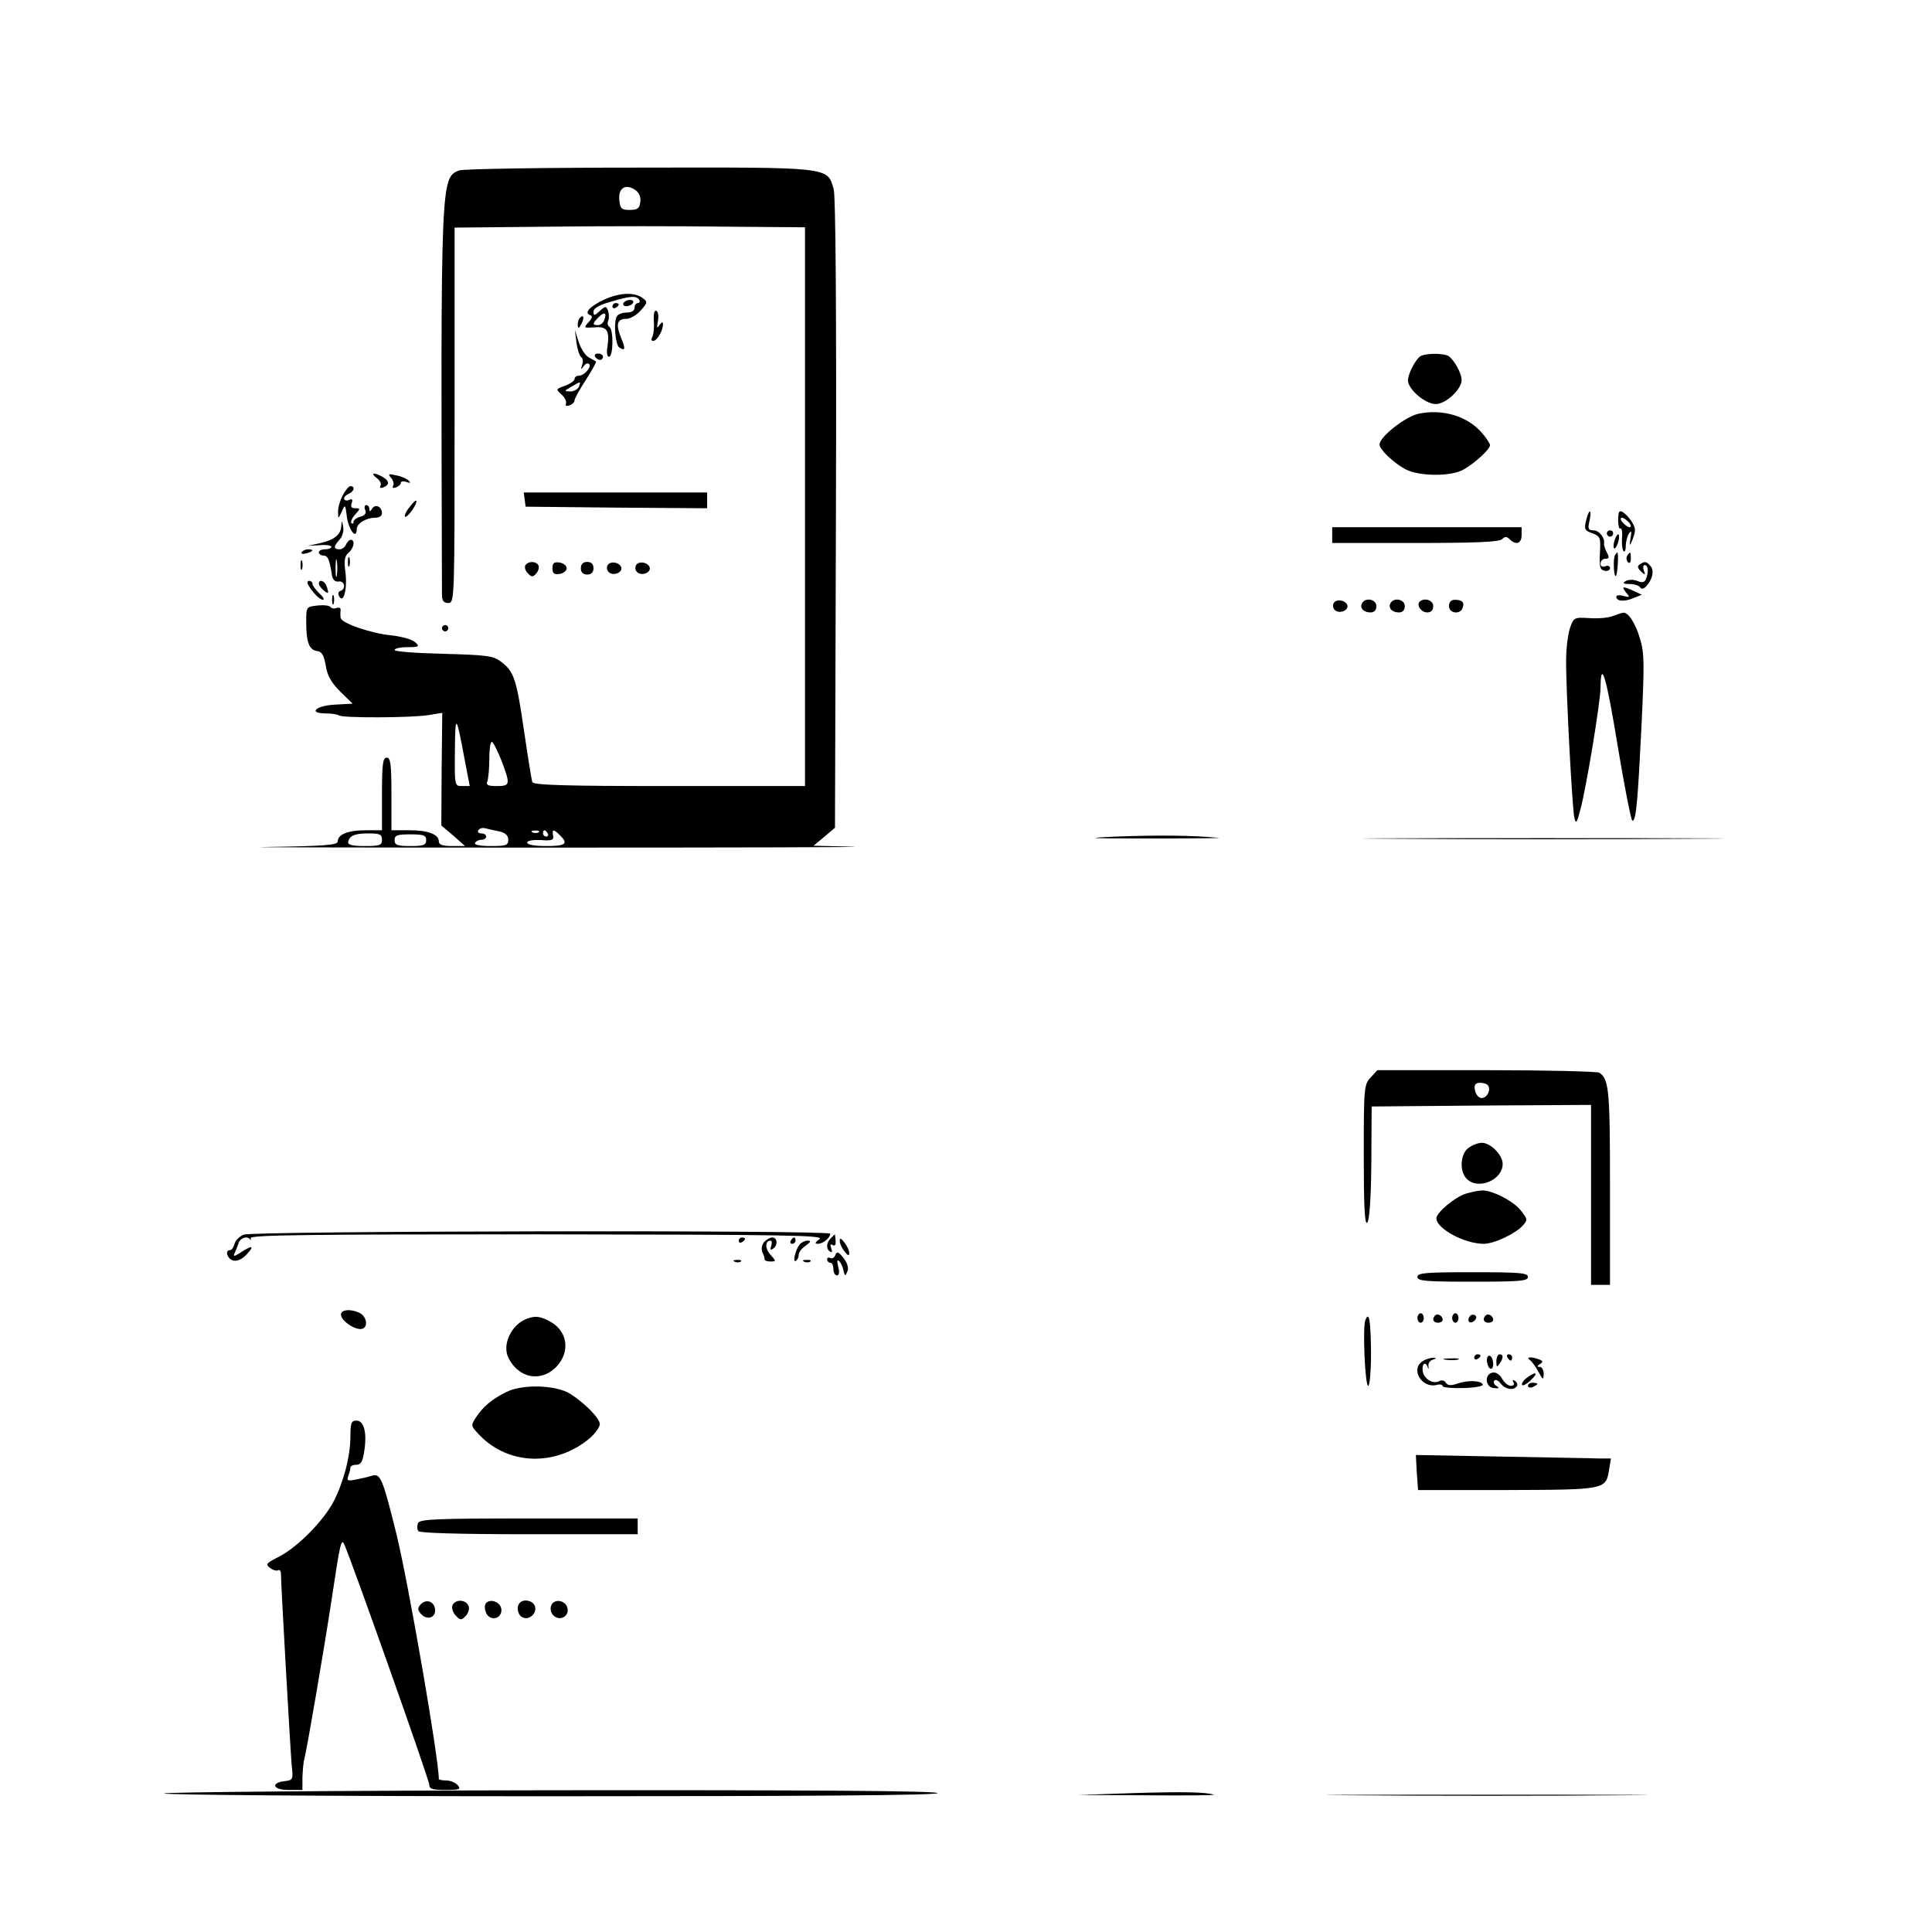 <?xml version="1.0" standalone="no"?>
<!DOCTYPE svg PUBLIC "-//W3C//DTD SVG 20010904//EN"
 "http://www.w3.org/TR/2001/REC-SVG-20010904/DTD/svg10.dtd">
<svg version="1.0" xmlns="http://www.w3.org/2000/svg"
 width="612pt" height="612pt" viewBox="0 0 612 612"
 preserveAspectRatio="xMidYMid meet">

<g transform="translate(0,612) scale(0.1,-0.1)"
fill="#000000" stroke="none">
<path d="M1454 5580 c-58 -23 -58 -29 -54 -1342 0 -21 5 -28 20 -28 20 0 20 7
20 595 l0 594 303 3 c166 2 416 2 555 0 l252 -2 0 -885 0 -885 -430 0 c-336 0
-431 3 -434 13 -2 6 -14 80 -26 162 -24 165 -32 188 -73 219 -25 19 -45 21
-183 25 -85 2 -154 7 -154 12 0 5 18 9 41 9 36 0 39 2 25 15 -9 9 -41 18 -73
22 -67 6 -162 39 -164 56 -1 7 -1 18 0 24 1 7 -5 10 -13 7 -8 -3 -16 -1 -19 3
-3 5 -22 7 -41 5 -36 -4 -36 -5 -36 -51 0 -65 9 -89 33 -93 17 -2 23 -13 29
-47 5 -32 18 -54 46 -82 l39 -38 -55 -3 c-62 -3 -88 -28 -29 -28 18 0 37 -3
40 -6 9 -9 234 -8 286 1 l42 7 -2 -179 -1 -178 38 -32 37 -33 -41 0 c-30 0
-42 4 -42 15 0 22 -34 35 -94 35 l-56 0 0 115 c0 96 -3 115 -15 115 -12 0 -15
-19 -15 -115 l0 -115 -51 0 c-56 0 -89 -13 -89 -35 0 -12 -37 -15 -227 -18
-126 -1 269 -2 877 -2 608 0 1049 1 981 3 l-124 3 34 28 34 29 3 993 c2 654
-1 1006 -7 1029 -21 72 -3 70 -618 69 -301 0 -557 -4 -569 -9z m560 -63 c11
-8 17 -23 14 -38 -2 -19 -9 -24 -33 -24 -26 0 -30 4 -33 29 -5 41 20 56 52 33z
m-541 -1809 l15 -78 -24 0 c-24 0 -24 0 -23 113 1 119 4 116 32 -35z m115 4
c29 -77 29 -82 -14 -82 -29 0 -35 3 -30 16 3 9 6 40 6 70 0 30 3 54 8 54 4 0
17 -26 30 -58z m-5 -226 c18 -4 27 -13 27 -26 0 -18 -7 -20 -56 -20 -34 0 -53
4 -49 10 3 6 13 10 21 10 8 0 14 5 14 10 0 6 -7 10 -16 10 -8 0 -12 5 -9 10 4
6 14 9 23 6 10 -2 29 -7 45 -10z m124 -2 c-3 -3 -12 -4 -19 -1 -8 3 -5 6 6 6
11 1 17 -2 13 -5z m28 -4 c3 -5 1 -10 -4 -10 -6 0 -11 5 -11 10 0 6 2 10 4 10
3 0 8 -4 11 -10z m39 -6 c27 -27 18 -34 -44 -34 -36 0 -60 4 -60 11 0 6 17 9
43 8 35 -3 42 0 39 14 -4 21 2 21 22 1z m-564 -14 c0 -18 -7 -20 -55 -20 -39
0 -54 4 -52 13 4 20 20 27 65 27 35 0 42 -3 42 -20z m140 -1 c0 -16 -8 -19
-50 -19 -42 0 -50 3 -50 19 0 15 8 18 50 18 42 0 50 -3 50 -18z"/>
<path d="M1914 5171 c-45 -21 -65 -42 -45 -49 9 -3 8 -9 -5 -23 -16 -18 -15
-18 19 -16 40 4 49 -10 41 -63 -3 -17 -1 -30 5 -30 14 0 15 87 1 95 -5 3 -7
12 -3 20 3 8 2 22 -1 31 -6 15 -8 15 -26 -1 -17 -16 -20 -16 -20 -2 0 10 18
21 54 31 63 19 82 20 91 6 3 -5 1 -10 -4 -10 -6 0 -11 -7 -11 -15 0 -9 -9 -15
-24 -15 -14 0 -28 -5 -32 -12 -11 -18 -5 -91 8 -99 19 -12 20 -4 5 32 -17 42
-12 59 17 59 12 0 33 12 46 27 22 25 22 27 4 40 -25 18 -72 16 -120 -6z m0
-65 c-3 -9 -12 -16 -20 -16 -18 0 -18 5 2 25 19 19 27 15 18 -9z"/>
<path d="M1975 5160 c-3 -5 1 -10 9 -10 8 0 18 5 21 10 3 6 -1 10 -9 10 -8 0
-18 -4 -21 -10z"/>
<path d="M1940 5149 c0 -5 5 -7 10 -4 6 3 10 8 10 11 0 2 -4 4 -10 4 -5 0 -10
-5 -10 -11z"/>
<path d="M2071 5103 c2 -21 -1 -44 -5 -51 -4 -7 -3 -12 3 -12 12 0 31 32 31
52 0 10 -3 9 -11 -2 -8 -12 -9 -9 -5 12 3 15 1 30 -4 33 -7 4 -10 -7 -9 -32z"/>
<path d="M1837 5113 c-4 -3 -7 -13 -7 -22 1 -13 3 -13 11 2 11 19 8 33 -4 20z"/>
<path d="M1826 5035 c3 -22 10 -43 15 -46 5 -3 7 -14 3 -25 -5 -15 -4 -16 5
-4 5 8 13 11 17 7 9 -9 -15 -37 -32 -37 -8 0 -14 -5 -14 -11 0 -5 -14 -15 -30
-21 -29 -10 -30 -11 -12 -27 10 -9 17 -22 15 -29 -3 -7 1 -10 11 -6 9 3 16 10
16 16 0 5 16 34 36 65 19 30 34 56 32 58 -2 1 -12 7 -23 13 -10 5 -25 27 -32
49 l-12 38 5 -40z m8 -140 c-4 -8 -16 -15 -28 -15 -20 1 -20 1 4 15 31 18 30
18 24 0z"/>
<path d="M1885 4990 c3 -5 10 -10 16 -10 5 0 9 5 9 10 0 6 -7 10 -16 10 -8 0
-12 -4 -9 -10z"/>
<path d="M4502 4993 c-15 -6 -42 -56 -42 -78 0 -28 55 -75 88 -75 32 0 82 47
82 76 0 24 -28 71 -45 78 -19 7 -64 7 -83 -1z"/>
<path d="M4492 4809 c-42 -10 -122 -73 -122 -97 0 -16 45 -59 83 -79 43 -22
142 -23 182 -1 35 19 85 65 85 78 0 4 -11 22 -25 38 -46 54 -126 78 -203 61z"/>
<path d="M1194 4605 c10 -7 15 -18 11 -24 -3 -7 0 -8 9 -5 21 8 20 21 -3 34
-28 15 -39 12 -17 -5z"/>
<path d="M1239 4606 c7 -8 10 -20 6 -25 -3 -7 0 -8 9 -5 9 3 16 10 16 15 0 4
8 6 18 2 11 -4 14 -3 7 4 -5 6 -23 14 -39 17 -26 6 -28 5 -17 -8z"/>
<path d="M1085 4550 c-8 -16 -15 -39 -14 -52 0 -23 0 -23 12 2 10 24 11 23 16
-19 6 -41 31 -72 31 -37 0 18 30 36 59 36 12 0 21 6 21 14 0 21 -21 31 -31 15
-6 -10 -9 -11 -9 -1 0 6 -4 12 -10 12 -5 0 -7 -7 -3 -16 4 -10 -1 -17 -16 -21
-11 -3 -21 -10 -21 -16 0 -6 -3 -7 -7 -4 -3 4 2 16 12 27 17 19 17 20 0 20
-12 0 -15 5 -11 16 4 12 2 15 -9 10 -8 -3 -15 -1 -15 5 0 5 7 12 15 15 17 7
21 24 5 24 -5 0 -16 -13 -25 -30z"/>
<path d="M1662 4538 l3 -23 288 -3 287 -2 0 25 0 25 -291 0 -290 0 3 -22z"/>
<path d="M1297 4513 c-11 -13 -17 -27 -14 -30 3 -2 13 7 23 21 22 34 15 42 -9
9z"/>
<path d="M5026 4478 c-9 -35 -8 -38 20 -48 23 -9 25 -14 22 -62 -2 -43 0 -53
15 -56 9 -2 17 2 17 8 0 7 -7 10 -15 6 -9 -3 -15 0 -15 9 0 8 7 15 15 15 12 0
14 4 5 20 -6 10 -9 23 -9 27 4 18 -15 43 -33 43 -17 0 -19 5 -13 30 8 35 0 41
-9 8z"/>
<path d="M5129 4498 c-6 -12 -3 -56 3 -52 5 3 8 -10 6 -30 -1 -19 1 -38 5 -42
4 -4 7 4 7 17 0 13 5 31 10 39 8 11 9 7 5 -15 -4 -24 -3 -26 4 -10 5 11 10 27
10 36 1 22 -43 71 -50 57z m31 -33 c7 -8 8 -15 2 -15 -5 0 -15 7 -22 15 -7 8
-8 15 -2 15 5 0 15 -7 22 -15z"/>
<path d="M1081 4454 c-1 -28 -23 -45 -69 -55 l-37 -8 38 2 c20 2 37 -1 37 -5
0 -4 -9 -8 -20 -8 -11 0 -20 -4 -20 -10 0 -5 7 -10 15 -10 14 0 19 -13 27 -65
3 -12 10 -19 21 -17 19 3 24 -24 5 -30 -7 -3 -8 -9 -3 -18 14 -23 26 27 19 79
-5 36 -2 50 10 60 17 14 22 41 7 41 -5 0 -11 -7 -15 -15 -3 -8 -12 -15 -21
-15 -19 0 -19 9 1 31 9 10 14 28 11 41 -4 21 -4 21 -6 2z m-14 -156 c-2 -13
-4 -3 -4 22 0 25 2 35 4 23 2 -13 2 -33 0 -45z"/>
<path d="M4220 4425 l0 -25 263 0 c191 0 266 3 275 12 9 9 15 9 24 0 20 -20
38 -14 38 13 l0 25 -300 0 -300 0 0 -25z"/>
<path d="M5090 4430 c0 -5 5 -10 10 -10 6 0 10 5 10 10 0 6 -4 10 -10 10 -5 0
-10 -4 -10 -10z"/>
<path d="M5115 4410 c-4 -12 -5 -24 -2 -27 3 -2 8 5 12 17 4 12 5 24 2 27 -3
2 -8 -5 -12 -17z"/>
<path d="M956 4371 c-4 -5 3 -7 14 -4 23 6 26 13 6 13 -8 0 -17 -4 -20 -9z"/>
<path d="M5116 4362 c-7 -11 -4 -74 3 -66 5 5 9 74 4 74 -1 0 -4 -4 -7 -8z"/>
<path d="M5154 4359 c-3 -6 -2 -15 3 -20 5 -5 9 -1 9 11 0 23 -2 24 -12 9z"/>
<path d="M1102 4340 c0 -14 2 -19 5 -12 2 6 2 18 0 25 -3 6 -5 1 -5 -13z"/>
<path d="M952 4330 c0 -14 2 -19 5 -12 2 6 2 18 0 25 -3 6 -5 1 -5 -13z"/>
<path d="M1664 4329 c-3 -6 0 -17 8 -25 13 -13 16 -13 27 0 7 8 10 20 6 26 -8
13 -32 13 -41 -1z"/>
<path d="M1750 4320 c0 -16 5 -21 23 -18 12 2 22 10 22 18 0 8 -10 16 -22 18
-18 3 -23 -2 -23 -18z"/>
<path d="M1840 4320 c0 -13 7 -20 20 -20 13 0 20 7 20 20 0 13 -7 20 -20 20
-13 0 -20 -7 -20 -20z"/>
<path d="M1925 4330 c-4 -7 -3 -16 3 -22 14 -14 45 -2 40 15 -6 16 -34 21 -43
7z"/>
<path d="M2015 4330 c-4 -7 -3 -16 3 -22 14 -14 45 -2 40 15 -6 16 -34 21 -43
7z"/>
<path d="M5194 4332 c-8 -5 -7 -11 4 -22 14 -13 15 -12 9 3 -3 9 -2 17 3 17
11 0 13 -21 4 -44 -4 -11 -12 -13 -28 -6 -13 5 -29 4 -37 -1 -10 -6 -7 -9 13
-9 15 0 30 -5 33 -10 4 -7 11 -6 19 2 20 21 27 50 15 64 -13 16 -19 17 -35 6z"/>
<path d="M976 4268 c13 -24 37 -48 47 -48 6 0 1 9 -11 20 -12 12 -22 25 -22
30 0 6 -5 10 -11 10 -5 0 -7 -6 -3 -12z"/>
<path d="M1010 4271 c0 -5 7 -14 15 -21 16 -14 18 -10 9 14 -6 17 -24 22 -24
7z"/>
<path d="M5151 4243 c13 -15 12 -16 -8 -11 -13 4 -23 3 -23 -2 0 -15 25 -17
53 -5 l28 11 -26 12 c-35 16 -40 15 -24 -5z"/>
<path d="M1052 4220 c0 -14 2 -19 5 -12 2 6 2 18 0 25 -3 6 -5 1 -5 -13z"/>
<path d="M4225 4210 c-4 -7 -3 -16 3 -22 14 -14 45 -2 40 15 -6 16 -34 21 -43
7z"/>
<path d="M4315 4210 c-9 -15 4 -30 26 -30 12 0 19 7 19 20 0 21 -33 29 -45 10z"/>
<path d="M4405 4210 c-9 -15 4 -30 26 -30 12 0 19 7 19 20 0 21 -33 29 -45 10z"/>
<path d="M4497 4214 c-11 -11 5 -34 24 -34 12 0 19 7 19 20 0 19 -28 28 -43
14z"/>
<path d="M4590 4200 c0 -23 35 -28 43 -6 7 18 -1 26 -25 26 -11 0 -18 -7 -18
-20z"/>
<path d="M5110 4169 c-14 -6 -47 -9 -75 -7 -49 3 -50 2 -62 -32 -6 -19 -12
-64 -12 -100 -1 -87 19 -468 26 -500 5 -21 8 -18 19 25 18 64 64 343 64 387 1
94 19 32 54 -183 22 -132 43 -239 47 -239 12 0 17 63 29 305 9 191 9 227 -5
272 -14 48 -37 84 -53 82 -4 0 -18 -5 -32 -10z"/>
<path d="M1400 4130 c0 -5 5 -10 10 -10 6 0 10 5 10 10 0 6 -4 10 -10 10 -5 0
-10 -4 -10 -10z"/>
<path d="M3536 3470 c-111 -5 -88 -6 109 -6 138 0 234 1 215 2 -81 8 -192 9
-324 4z"/>
<path d="M4427 3463 c255 -2 671 -2 926 0 254 1 46 2 -463 2 -509 0 -717 -1
-463 -2z"/>
<path d="M4342 2707 c-21 -22 -22 -31 -22 -247 0 -163 3 -221 11 -213 7 7 12
75 13 190 l1 178 348 3 347 2 0 -285 0 -285 30 0 30 0 0 311 c0 306 -3 341
-34 361 -6 4 -167 8 -357 8 l-346 0 -21 -23z m372 -26 c10 -16 -6 -42 -23 -39
-9 2 -17 13 -19 26 -3 16 2 22 17 22 11 0 22 -4 25 -9z"/>
<path d="M4652 2484 c-26 -18 -30 -74 -6 -98 36 -37 114 -4 114 47 0 28 -38
67 -66 67 -11 0 -30 -7 -42 -16z"/>
<path d="M4644 2339 c-34 -10 -94 -60 -94 -78 0 -33 89 -81 150 -81 33 0 100
32 123 57 17 19 16 21 -5 48 -23 30 -91 65 -123 64 -11 0 -34 -5 -51 -10z"/>
<path d="M772 2209 c-13 -5 -26 -18 -29 -29 -3 -11 -9 -20 -14 -20 -18 0 -9
-28 10 -33 12 -3 28 4 42 19 26 28 19 31 -18 7 -21 -14 -25 -14 -20 -3 4 8 10
23 13 33 6 17 29 23 37 10 2 -5 2 -2 1 5 -3 10 182 12 909 12 802 -1 910 -3
893 -15 -15 -11 -16 -15 -5 -15 16 0 39 19 39 32 0 12 -1830 9 -1858 -3z"/>
<path d="M2632 2198 c-15 -15 -16 -35 -2 -43 6 -4 7 1 3 11 -4 11 -3 15 5 10
7 -4 10 1 9 14 -1 11 -2 20 -2 20 -1 0 -6 -5 -13 -12z"/>
<path d="M2340 2189 c0 -5 5 -7 10 -4 6 3 10 8 10 11 0 2 -4 4 -10 4 -5 0 -10
-5 -10 -11z"/>
<path d="M2420 2185 c-7 -9 -9 -22 -5 -32 5 -10 8 -20 7 -23 0 -3 8 -6 18 -6
19 0 19 1 1 21 -18 19 -18 45 0 45 4 0 5 -7 2 -17 -4 -11 -3 -14 5 -9 17 10
15 36 -2 36 -7 0 -19 -7 -26 -15z"/>
<path d="M2505 2190 c-3 -5 -1 -10 4 -10 6 0 11 5 11 10 0 6 -2 10 -4 10 -3 0
-8 -4 -11 -10z"/>
<path d="M2660 2189 c0 -8 7 -23 15 -33 11 -14 15 -16 15 -5 0 8 -7 23 -15 33
-11 14 -15 16 -15 5z"/>
<path d="M2533 2178 c-14 -18 -23 -59 -12 -52 5 3 9 11 9 19 0 8 10 21 22 29
17 12 18 16 6 16 -8 0 -20 -6 -25 -12z"/>
<path d="M2646 2144 c-3 -8 -10 -12 -16 -9 -5 3 -10 1 -10 -4 0 -6 5 -11 10
-11 6 0 10 -9 10 -20 0 -11 5 -20 11 -20 7 0 9 10 4 28 -4 17 -3 24 3 17 6 -5
12 -19 14 -30 4 -18 6 -18 12 -3 5 11 1 26 -12 43 -16 20 -21 22 -26 9z"/>
<path d="M2328 2123 c7 -3 16 -2 19 1 4 3 -2 6 -13 5 -11 0 -14 -3 -6 -6z"/>
<path d="M2548 2123 c7 -3 16 -2 19 1 4 3 -2 6 -13 5 -11 0 -14 -3 -6 -6z"/>
<path d="M4490 2075 c0 -13 26 -15 175 -15 149 0 175 2 175 15 0 13 -26 15
-175 15 -149 0 -175 -2 -175 -15z"/>
<path d="M1080 1956 c0 -18 38 -46 62 -46 24 0 23 36 -1 50 -28 15 -61 12 -61
-4z"/>
<path d="M4490 1945 c0 -8 5 -15 10 -15 6 0 10 7 10 15 0 8 -4 15 -10 15 -5 0
-10 -7 -10 -15z"/>
<path d="M4546 1953 c-11 -11 -6 -23 9 -23 8 0 15 4 15 9 0 13 -16 22 -24 14z"/>
<path d="M4600 1945 c0 -8 5 -15 10 -15 6 0 10 7 10 15 0 8 -4 15 -10 15 -5 0
-10 -7 -10 -15z"/>
<path d="M4655 1949 c-10 -15 3 -25 16 -12 7 7 7 13 1 17 -6 3 -14 1 -17 -5z"/>
<path d="M4706 1953 c-11 -11 -6 -23 9 -23 8 0 15 4 15 9 0 13 -16 22 -24 14z"/>
<path d="M1670 1943 c-50 -18 -81 -83 -59 -125 32 -64 102 -77 150 -29 47 48
38 116 -21 146 -30 16 -45 17 -70 8z"/>
<path d="M4325 1938 c-9 -23 -1 -208 9 -208 5 0 9 47 9 105 -1 102 -6 134 -18
103z"/>
<path d="M4670 1819 c0 -5 5 -7 10 -4 6 3 10 8 10 11 0 2 -4 4 -10 4 -5 0 -10
-5 -10 -11z"/>
<path d="M4710 1811 c0 -11 5 -23 10 -26 6 -3 10 3 10 14 0 11 -4 23 -10 26
-5 3 -10 -3 -10 -14z"/>
<path d="M4740 1808 c0 -19 2 -20 10 -8 13 19 13 30 0 30 -5 0 -10 -10 -10
-22z"/>
<path d="M4775 1820 c3 -5 8 -10 11 -10 2 0 4 5 4 10 0 6 -5 10 -11 10 -5 0
-7 -4 -4 -10z"/>
<path d="M4508 1809 c-42 -24 -5 -88 43 -76 10 3 19 1 19 -4 0 -4 29 -7 65 -6
36 1 64 6 62 11 -4 13 -47 15 -81 3 -21 -7 -30 -6 -36 3 -4 7 -13 9 -19 6 -19
-12 -49 4 -54 29 -4 25 8 35 16 13 2 -7 3 -5 2 4 -2 9 5 19 14 21 12 4 13 5 1
6 -8 0 -23 -4 -32 -10z"/>
<path d="M4578 1813 c12 -2 30 -2 40 0 9 3 -1 5 -23 4 -22 0 -30 -2 -17 -4z"/>
<path d="M4846 1812 c6 -4 18 -20 27 -37 15 -27 16 -28 17 -7 0 12 -6 22 -12
22 -10 0 -10 2 0 9 11 7 10 10 -3 15 -24 9 -43 8 -29 -2z"/>
<path d="M4728 1772 c-27 -5 -23 -47 4 -49 17 -2 19 0 8 7 -8 5 -11 13 -6 17
4 4 13 0 20 -10 14 -18 41 -23 51 -8 3 5 0 13 -6 17 -8 4 -9 3 -5 -4 4 -7 1
-12 -8 -12 -8 0 -21 10 -28 23 -8 14 -20 21 -30 19z"/>
<path d="M4836 1755 c-10 -7 -16 -17 -15 -22 2 -4 15 2 28 15 26 24 17 30 -13
7z"/>
<path d="M4840 1730 c0 -5 7 -7 15 -4 8 4 15 8 15 10 0 2 -7 4 -15 4 -8 0 -15
-4 -15 -10z"/>
<path d="M1605 1711 c-47 -23 -75 -47 -98 -82 -16 -25 -16 -26 14 -57 92 -94
241 -97 347 -8 17 15 32 35 32 45 0 18 -47 66 -94 96 -45 28 -151 31 -201 6z"/>
<path d="M1110 1570 c0 -62 -21 -143 -53 -206 -32 -61 -113 -144 -173 -175
-41 -21 -44 -24 -28 -36 9 -7 21 -10 25 -7 5 3 9 -3 9 -12 0 -34 30 -560 34
-606 5 -44 4 -47 -21 -50 -47 -5 -39 -28 10 -28 l45 0 0 40 c1 22 3 48 6 58 7
24 61 338 86 502 27 181 31 197 40 179 16 -31 270 -747 270 -763 0 -13 10 -16
51 -16 45 0 50 2 39 15 -7 8 -23 15 -36 15 -13 0 -24 2 -24 5 0 66 -96 619
-134 775 -45 181 -51 194 -79 185 -12 -4 -35 -9 -51 -12 -25 -5 -28 -3 -23 11
4 10 7 22 7 27 0 5 8 9 19 9 14 0 20 10 25 44 9 58 -1 96 -25 96 -16 0 -19 -8
-19 -50z"/>
<path d="M4488 1455 l4 -55 281 0 c312 1 314 1 324 64 l6 36 -39 0 c-22 1
-160 3 -309 6 l-270 5 3 -56z"/>
<path d="M1324 1295 c-3 -8 -3 -19 1 -25 4 -6 121 -10 351 -10 l344 0 0 25 0
25 -345 0 c-293 0 -346 -2 -351 -15z"/>
<path d="M1331 1036 c-9 -11 -8 -17 4 -30 20 -20 47 -9 43 18 -4 25 -30 32
-47 12z"/>
<path d="M1433 1034 c-3 -8 2 -23 11 -32 14 -15 18 -15 31 -1 9 9 13 23 9 32
-8 21 -43 22 -51 1z"/>
<path d="M1537 1037 c-3 -9 0 -22 6 -32 17 -22 49 -9 45 19 -4 25 -43 34 -51
13z"/>
<path d="M1647 1043 c-13 -12 -7 -41 10 -47 21 -9 46 16 37 37 -6 17 -35 23
-47 10z"/>
<path d="M1746 1034 c-4 -10 -1 -24 7 -31 19 -19 49 -5 45 21 -4 27 -43 34
-52 10z"/>
<path d="M520 439 c0 -5 546 -9 1225 -9 820 0 1225 3 1225 10 0 7 -404 10
-1225 9 -678 -1 -1225 -6 -1225 -10z"/>
<path d="M3590 440 l-175 -6 220 -1 c121 -1 216 0 210 2 -24 8 -91 10 -255 5z"/>
<path d="M4298 433 c226 -2 598 -2 825 0 226 1 41 2 -413 2 -454 0 -639 -1
-412 -2z"/>
</g>
</svg>
